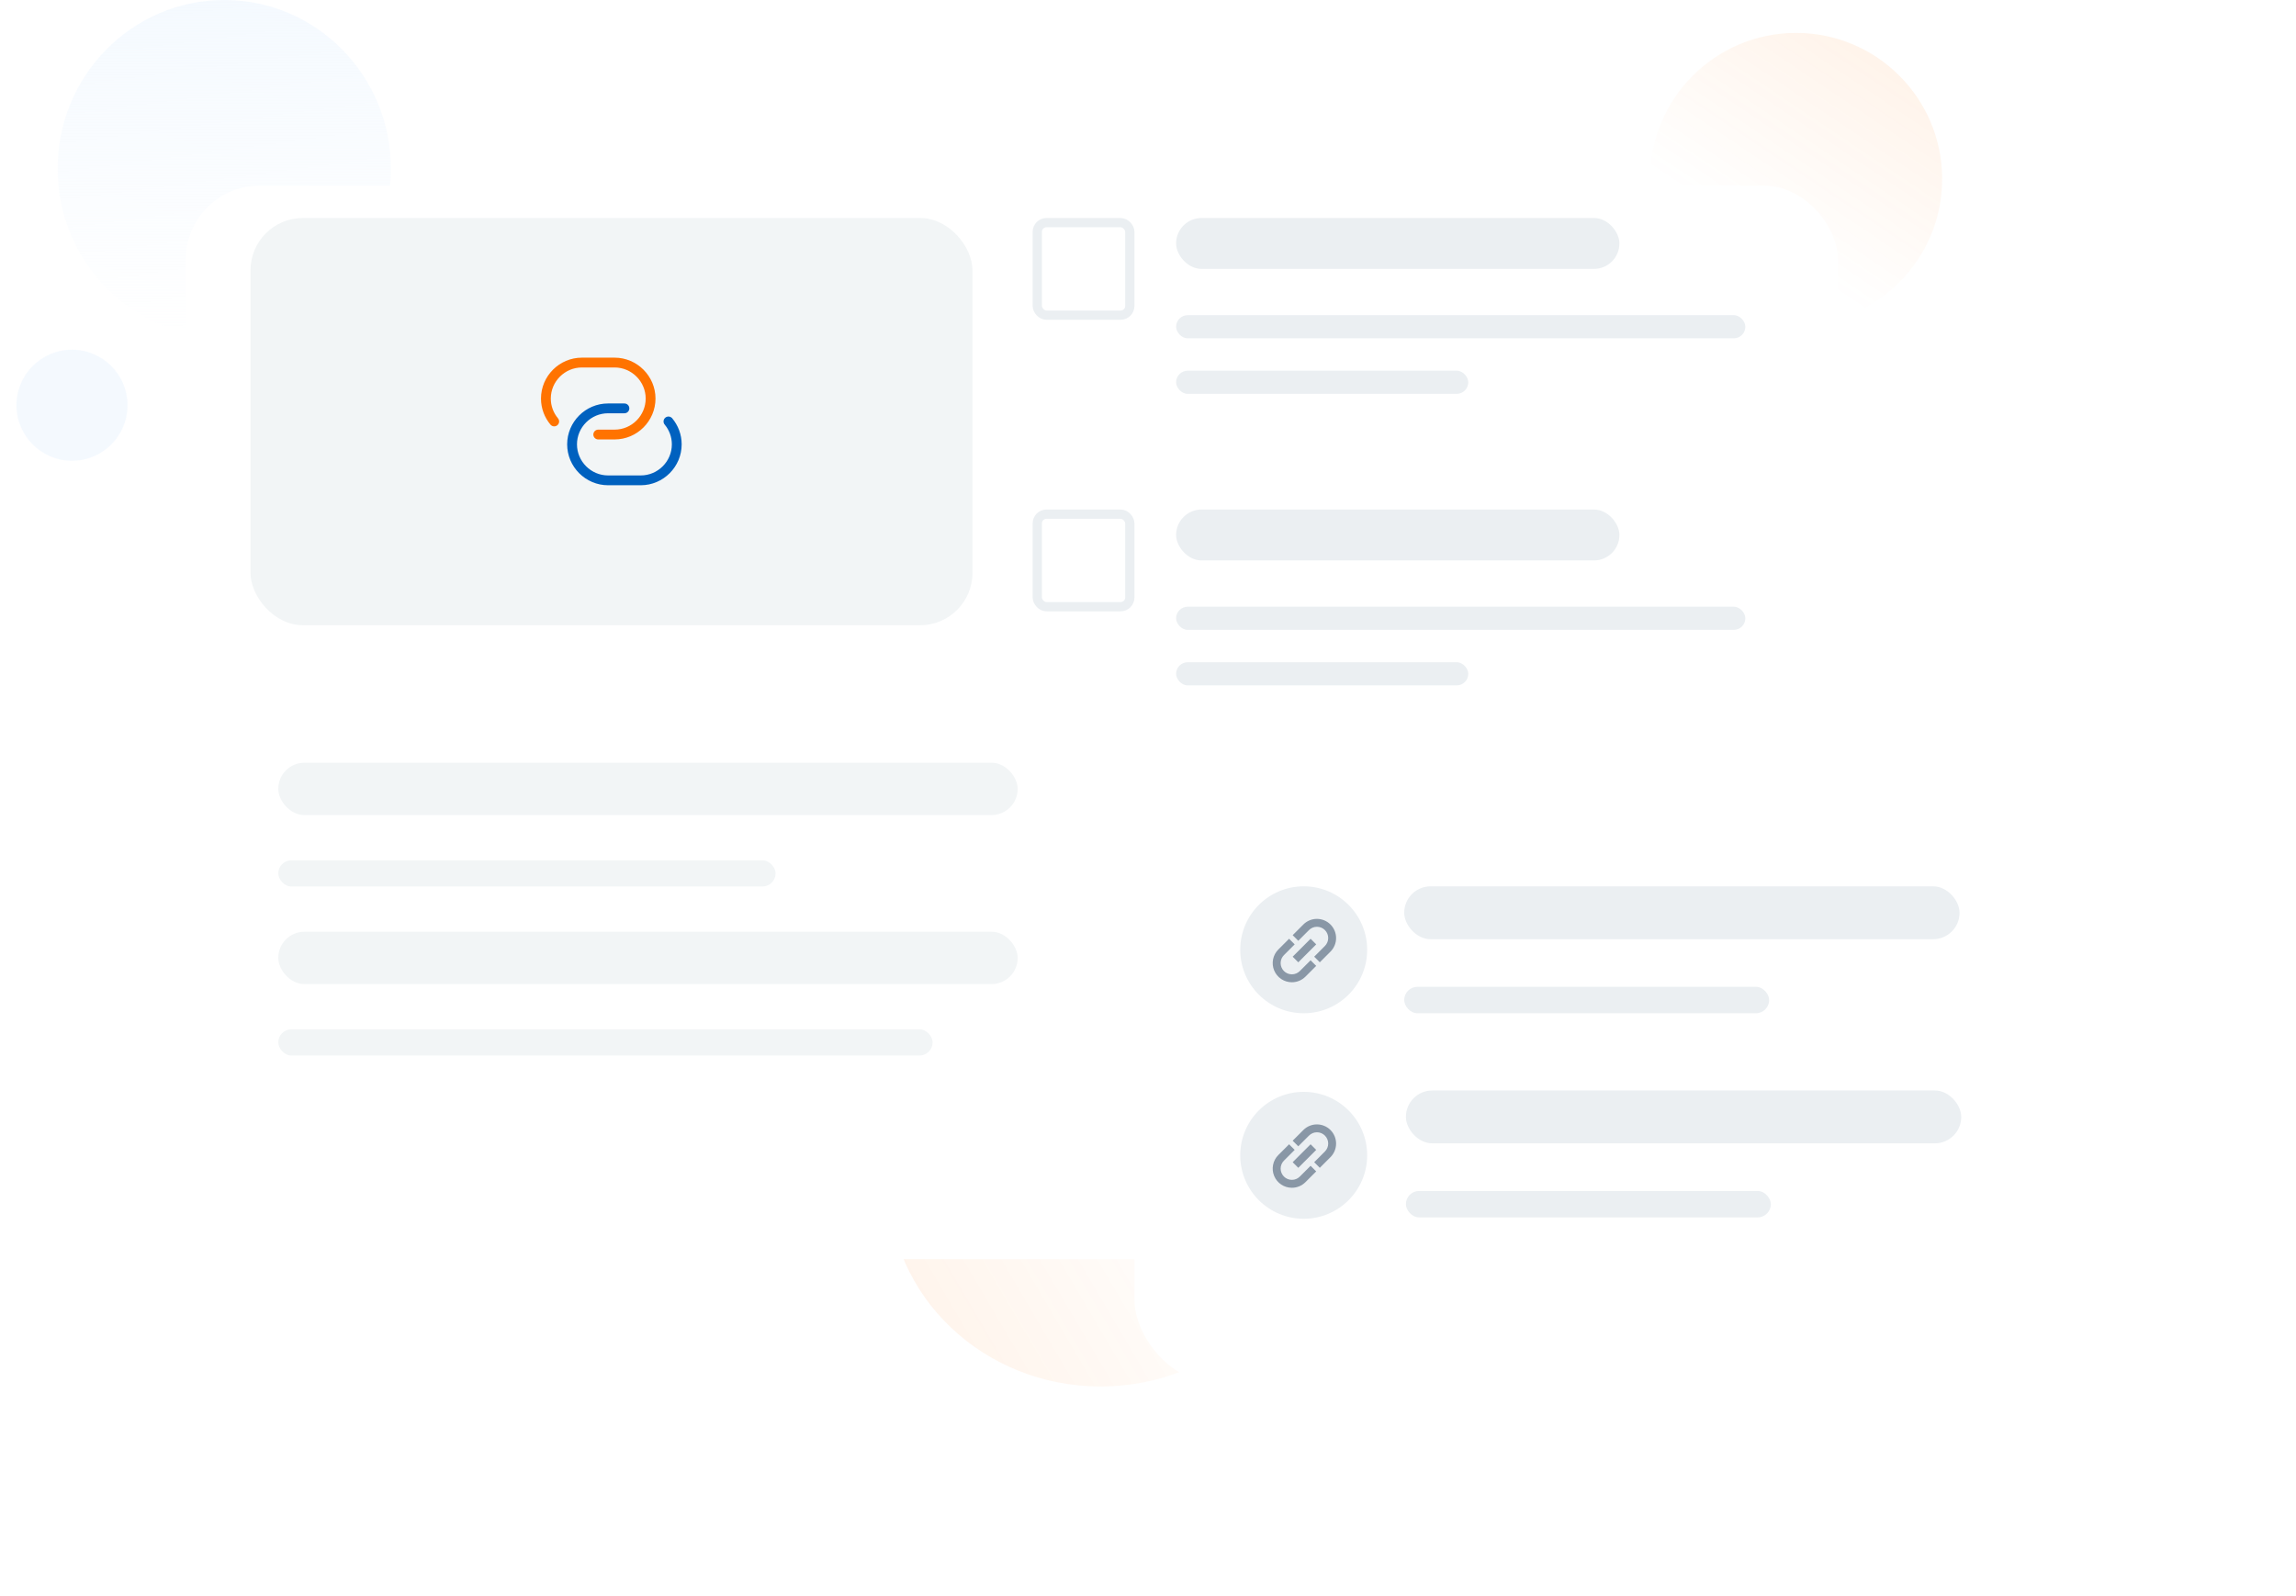 <svg width="558" height="388" viewBox="0 0 558 388" fill="none" xmlns="http://www.w3.org/2000/svg">
<ellipse opacity="0.3" cx="51.5" cy="49" rx="51.5" ry="49" transform="matrix(1 0 0 -1 216 337)" fill="url(#paint0_linear_15066_23430)"/>
<ellipse opacity="0.7" cx="54.5" cy="41" rx="40.5" ry="41" fill="url(#paint1_linear_15066_23430)"/>
<circle opacity="0.3" cx="35.5" cy="35.5" r="35.5" transform="matrix(1.19249e-08 -1 -1 -1.19249e-08 472 79)" fill="url(#paint2_linear_15066_23430)"/>
<circle opacity="0.5" cx="17.497" cy="98.497" r="13.497" fill="#EAF4FE"/>
<g filter="url(#filter0_d_15066_23430)">
<rect x="45.133" y="28.243" width="401.534" height="260.941" rx="17.996" fill="white"/>
</g>
<rect x="285.83" y="52.986" width="107.737" height="12.372" rx="6.186" fill="#EBEFF2"/>
<rect x="285.83" y="76.606" width="138.344" height="5.624" rx="2.812" fill="#EBEFF2"/>
<rect x="285.83" y="90.103" width="71.008" height="5.624" rx="2.812" fill="#EBEFF2"/>
<rect x="252.087" y="54.111" width="22.495" height="22.495" rx="2.249" stroke="#EBEFF2" stroke-width="2.249"/>
<rect x="285.83" y="123.846" width="107.737" height="12.372" rx="6.186" fill="#EBEFF2"/>
<rect x="285.83" y="147.466" width="138.344" height="5.624" rx="2.812" fill="#EBEFF2"/>
<rect x="285.83" y="160.962" width="71.008" height="5.624" rx="2.812" fill="#EBEFF2"/>
<rect x="252.087" y="124.97" width="22.495" height="22.495" rx="2.249" stroke="#EBEFF2" stroke-width="2.249"/>
<g filter="url(#filter1_d_15066_23430)">
<rect x="275.707" y="193.58" width="229.886" height="123.544" rx="20.567" fill="white"/>
</g>
<rect x="341.265" y="215.43" width="134.968" height="12.854" rx="6.427" fill="#EBEFF2"/>
<rect x="341.265" y="239.854" width="88.693" height="6.427" rx="3.214" fill="#EBEFF2"/>
<circle cx="316.84" cy="230.855" r="15.425" fill="#EBEFF2"/>
<g clip-path="url(#clip0_15066_23430)">
<path d="M313.968 238.746C313.046 238.747 312.144 238.474 311.377 237.962C310.611 237.45 310.013 236.722 309.66 235.87C309.307 235.018 309.215 234.081 309.395 233.176C309.575 232.272 310.019 231.441 310.671 230.79L313.285 228.174L314.649 229.536L312.035 232.153C311.781 232.407 311.58 232.708 311.443 233.04C311.305 233.371 311.235 233.727 311.235 234.086C311.235 234.445 311.306 234.8 311.443 235.132C311.58 235.464 311.782 235.765 312.036 236.019C312.29 236.272 312.591 236.474 312.923 236.611C313.254 236.748 313.61 236.819 313.969 236.819C314.328 236.819 314.683 236.748 315.015 236.611C315.346 236.473 315.648 236.272 315.902 236.018L318.516 233.404L319.879 234.767L317.265 237.381C316.832 237.815 316.318 238.159 315.753 238.393C315.187 238.627 314.58 238.747 313.968 238.746Z" fill="#8997A6"/>
<path d="M320.752 233.896L319.389 232.533L322.003 229.918C322.512 229.405 322.797 228.71 322.795 227.988C322.794 227.265 322.506 226.572 321.995 226.06C321.484 225.549 320.791 225.261 320.068 225.259C319.345 225.258 318.651 225.542 318.137 226.051L315.521 228.665L314.158 227.302L316.774 224.687C317.65 223.822 318.833 223.339 320.065 223.343C321.296 223.347 322.476 223.838 323.347 224.709C324.217 225.58 324.708 226.76 324.712 227.991C324.715 229.222 324.232 230.405 323.366 231.281L320.752 233.896Z" fill="#8997A6"/>
<path d="M318.516 228.173L314.158 232.532L315.521 233.896L319.88 229.537L318.516 228.173Z" fill="#8997A6"/>
</g>
<rect x="341.677" y="265.047" width="134.968" height="12.854" rx="6.427" fill="#EBEFF2"/>
<rect x="341.677" y="289.471" width="88.693" height="6.427" rx="3.214" fill="#EBEFF2"/>
<circle cx="316.84" cy="280.808" r="15.425" fill="#EBEFF2"/>
<g clip-path="url(#clip1_15066_23430)">
<path d="M313.968 288.699C313.046 288.7 312.144 288.427 311.377 287.915C310.611 287.403 310.013 286.675 309.66 285.823C309.307 284.971 309.215 284.034 309.395 283.129C309.575 282.225 310.019 281.395 310.671 280.743L313.285 278.127L314.649 279.489L312.035 282.106C311.781 282.36 311.58 282.661 311.443 282.993C311.305 283.325 311.235 283.68 311.235 284.039C311.235 284.398 311.306 284.753 311.443 285.085C311.58 285.417 311.782 285.718 312.036 285.972C312.29 286.226 312.591 286.427 312.923 286.564C313.254 286.702 313.61 286.772 313.969 286.772C314.328 286.772 314.683 286.701 315.015 286.564C315.346 286.426 315.648 286.225 315.902 285.971L318.516 283.357L319.879 284.72L317.265 287.334C316.832 287.768 316.318 288.112 315.753 288.346C315.187 288.58 314.58 288.7 313.968 288.699Z" fill="#8997A6"/>
<path d="M320.752 283.849L319.389 282.486L322.003 279.871C322.512 279.358 322.797 278.664 322.795 277.941C322.794 277.218 322.506 276.525 321.995 276.014C321.484 275.502 320.791 275.214 320.068 275.212C319.345 275.211 318.651 275.495 318.137 276.004L315.521 278.618L314.158 277.255L316.774 274.64C317.65 273.775 318.833 273.292 320.065 273.296C321.296 273.3 322.476 273.791 323.347 274.662C324.217 275.533 324.708 276.713 324.712 277.944C324.715 279.175 324.232 280.358 323.366 281.234L320.752 283.849Z" fill="#8997A6"/>
<path d="M318.516 278.127L314.158 282.485L315.521 283.849L319.88 279.49L318.516 278.127Z" fill="#8997A6"/>
</g>
<rect x="60.88" y="52.987" width="175.46" height="98.978" rx="12.722" fill="#F2F5F6"/>
<rect x="67.628" y="185.388" width="179.701" height="12.722" rx="6.361" fill="#F2F5F6"/>
<rect x="67.628" y="209.107" width="120.861" height="6.361" rx="3.181" fill="#F2F5F6"/>
<rect x="67.628" y="226.466" width="179.701" height="12.722" rx="6.361" fill="#F2F5F6"/>
<rect x="67.628" y="250.185" width="159.027" height="6.361" rx="3.181" fill="#F2F5F6"/>
<path d="M134.69 102.437C133.433 100.927 132.67 98.987 132.67 96.871C132.67 92.069 136.598 88.125 141.416 88.125H149.368C154.17 88.125 158.114 92.069 158.114 96.871C158.114 101.674 154.186 105.618 149.368 105.618H145.392" stroke="#FF7300" stroke-width="2.385" stroke-linecap="round" stroke-linejoin="round"/>
<path d="M162.455 102.437C163.712 103.948 164.475 105.888 164.475 108.003C164.475 112.806 160.547 116.75 155.729 116.75H147.777C142.975 116.75 139.031 112.806 139.031 108.003C139.031 103.201 142.959 99.257 147.777 99.257H151.753" stroke="#0061BF" stroke-width="2.385" stroke-linecap="round" stroke-linejoin="round"/>
<defs>
<filter id="filter0_d_15066_23430" x="0.144" y="0.125" width="491.513" height="350.92" filterUnits="userSpaceOnUse" color-interpolation-filters="sRGB">
<feFlood flood-opacity="0" result="BackgroundImageFix"/>
<feColorMatrix in="SourceAlpha" type="matrix" values="0 0 0 0 0 0 0 0 0 0 0 0 0 0 0 0 0 0 127 0" result="hardAlpha"/>
<feOffset dy="16.871"/>
<feGaussianBlur stdDeviation="22.495"/>
<feComposite in2="hardAlpha" operator="out"/>
<feColorMatrix type="matrix" values="0 0 0 0 0.118 0 0 0 0 0.129 0 0 0 0 0.176 0 0 0 0.08 0"/>
<feBlend mode="normal" in2="BackgroundImageFix" result="effect1_dropShadow_15066_23430"/>
<feBlend mode="normal" in="SourceGraphic" in2="effect1_dropShadow_15066_23430" result="shape"/>
</filter>
<filter id="filter1_d_15066_23430" x="224.29" y="161.445" width="332.719" height="226.377" filterUnits="userSpaceOnUse" color-interpolation-filters="sRGB">
<feFlood flood-opacity="0" result="BackgroundImageFix"/>
<feColorMatrix in="SourceAlpha" type="matrix" values="0 0 0 0 0 0 0 0 0 0 0 0 0 0 0 0 0 0 127 0" result="hardAlpha"/>
<feOffset dy="19.281"/>
<feGaussianBlur stdDeviation="25.708"/>
<feComposite in2="hardAlpha" operator="out"/>
<feColorMatrix type="matrix" values="0 0 0 0 0.118 0 0 0 0 0.129 0 0 0 0 0.176 0 0 0 0.08 0"/>
<feBlend mode="normal" in2="BackgroundImageFix" result="effect1_dropShadow_15066_23430"/>
<feBlend mode="normal" in="SourceGraphic" in2="effect1_dropShadow_15066_23430" result="shape"/>
</filter>
<linearGradient id="paint0_linear_15066_23430" x1="103" y1="78.5" x2="-49.058" y2="-10.998" gradientUnits="userSpaceOnUse">
<stop offset="0.199" stop-color="#FF7300" stop-opacity="0"/>
<stop offset="1" stop-color="#FF7300" stop-opacity="0.46"/>
</linearGradient>
<linearGradient id="paint1_linear_15066_23430" x1="54.023" y1="-33.765" x2="54.512" y2="82" gradientUnits="userSpaceOnUse">
<stop stop-color="#EAF4FE"/>
<stop offset="1" stop-color="#EAF4FE" stop-opacity="0"/>
</linearGradient>
<linearGradient id="paint2_linear_15066_23430" x1="97" y1="-5" x2="21" y2="46" gradientUnits="userSpaceOnUse">
<stop stop-color="#FF7300" stop-opacity="0.46"/>
<stop offset="1" stop-color="#FF7300" stop-opacity="0"/>
</linearGradient>
<clipPath id="clip0_15066_23430">
<rect width="15.425" height="15.425" fill="white" transform="translate(309.307 223.321)"/>
</clipPath>
<clipPath id="clip1_15066_23430">
<rect width="15.425" height="15.425" fill="white" transform="translate(309.307 273.274)"/>
</clipPath>
</defs>
</svg>
